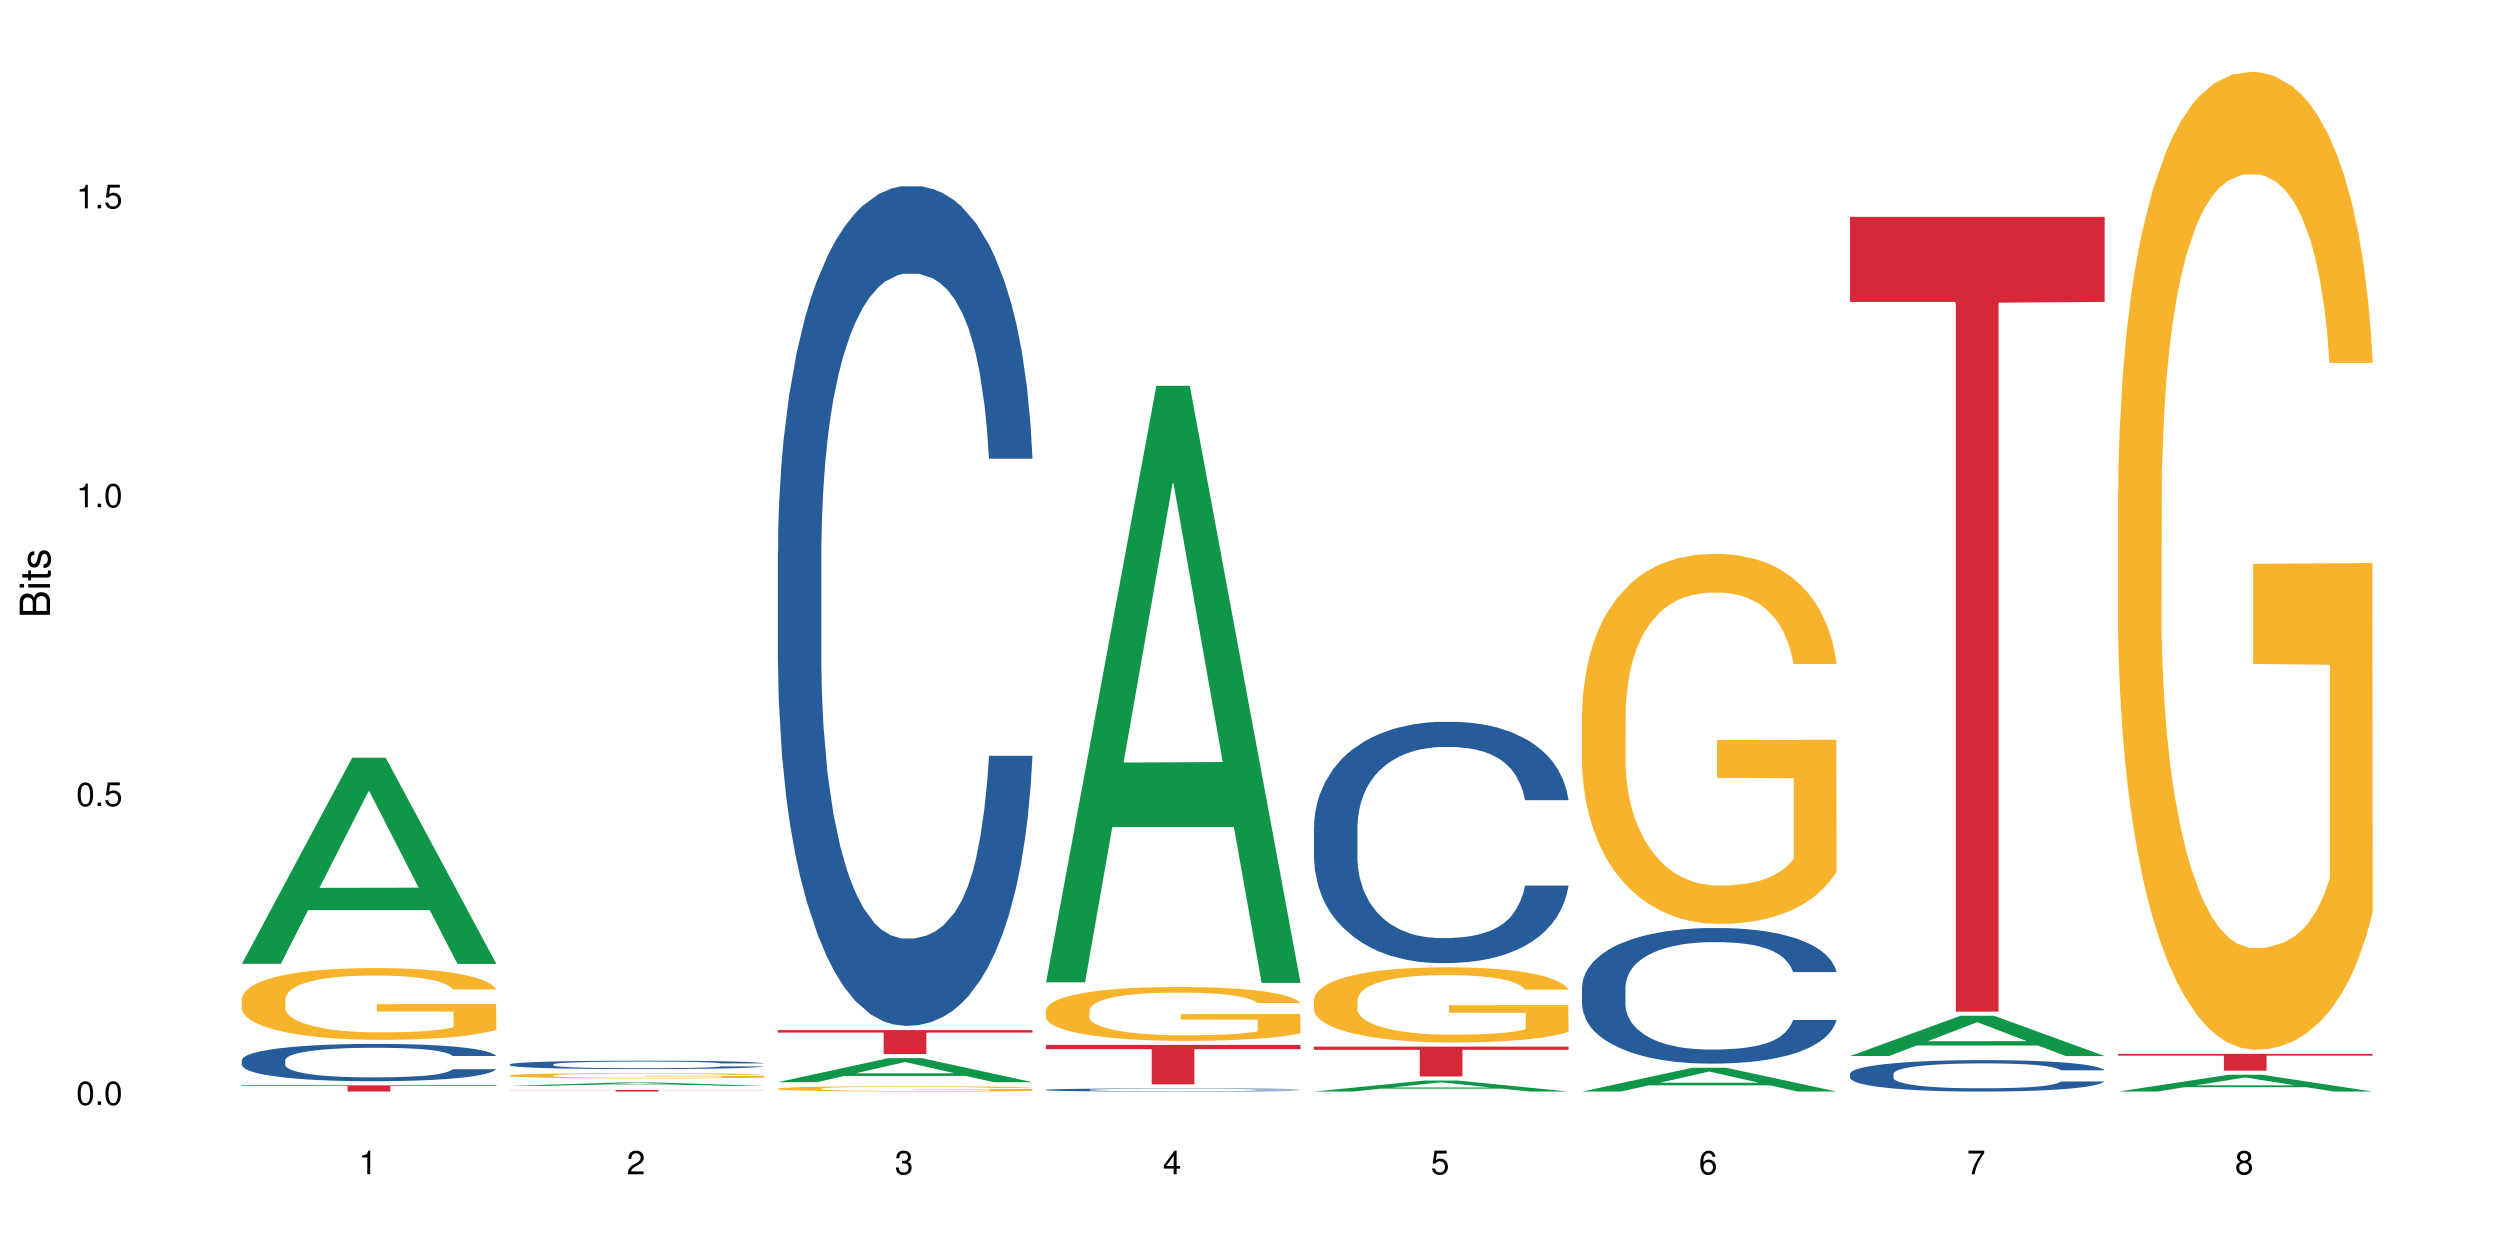 <?xml version="1.0" encoding="UTF-8"?>
<svg xmlns="http://www.w3.org/2000/svg" xmlns:xlink="http://www.w3.org/1999/xlink" width="720pt" height="360pt" viewBox="0 0 720 360" version="1.1">
<defs>
<g>
<symbol overflow="visible" id="glyph0-0">
<path style="stroke:none;" d=""/>
</symbol>
<symbol overflow="visible" id="glyph0-1">
<path style="stroke:none;" d="M 2.641 -6.797 C 2 -6.797 1.422 -6.531 1.078 -6.047 C 0.641 -5.453 0.406 -4.547 0.406 -3.297 C 0.406 -1 1.188 0.219 2.641 0.219 C 4.078 0.219 4.859 -1 4.859 -3.234 C 4.859 -4.562 4.656 -5.438 4.203 -6.047 C 3.844 -6.531 3.281 -6.797 2.641 -6.797 Z M 2.641 -6.047 C 3.547 -6.047 4 -5.125 4 -3.312 C 4 -1.375 3.562 -0.484 2.625 -0.484 C 1.734 -0.484 1.281 -1.422 1.281 -3.281 C 1.281 -5.141 1.734 -6.047 2.641 -6.047 Z M 2.641 -6.047 "/>
</symbol>
<symbol overflow="visible" id="glyph0-2">
<path style="stroke:none;" d="M 1.828 -1 L 0.828 -1 L 0.828 0 L 1.828 0 Z M 1.828 -1 "/>
</symbol>
<symbol overflow="visible" id="glyph0-3">
<path style="stroke:none;" d="M 4.562 -6.797 L 1.062 -6.797 L 0.547 -3.094 L 1.328 -3.094 C 1.719 -3.562 2.047 -3.734 2.578 -3.734 C 3.484 -3.734 4.062 -3.109 4.062 -2.094 C 4.062 -1.125 3.484 -0.531 2.578 -0.531 C 1.828 -0.531 1.375 -0.906 1.188 -1.672 L 0.328 -1.672 C 0.453 -1.109 0.547 -0.844 0.75 -0.594 C 1.125 -0.078 1.828 0.219 2.594 0.219 C 3.969 0.219 4.922 -0.781 4.922 -2.219 C 4.922 -3.562 4.031 -4.484 2.719 -4.484 C 2.25 -4.484 1.859 -4.359 1.469 -4.062 L 1.734 -5.969 L 4.562 -5.969 Z M 4.562 -6.797 "/>
</symbol>
<symbol overflow="visible" id="glyph0-4">
<path style="stroke:none;" d="M 2.484 -4.844 L 2.484 0 L 3.328 0 L 3.328 -6.797 L 2.766 -6.797 C 2.469 -5.75 2.281 -5.609 0.984 -5.453 L 0.984 -4.844 Z M 2.484 -4.844 "/>
</symbol>
<symbol overflow="visible" id="glyph0-5">
<path style="stroke:none;" d="M 4.859 -0.828 L 1.281 -0.828 C 1.359 -1.391 1.672 -1.75 2.5 -2.234 L 3.469 -2.75 C 4.406 -3.266 4.906 -3.969 4.906 -4.812 C 4.906 -5.375 4.672 -5.906 4.266 -6.266 C 3.859 -6.625 3.375 -6.797 2.719 -6.797 C 1.859 -6.797 1.219 -6.5 0.844 -5.922 C 0.609 -5.562 0.5 -5.125 0.484 -4.438 L 1.328 -4.438 C 1.359 -4.906 1.406 -5.188 1.531 -5.406 C 1.75 -5.812 2.188 -6.062 2.703 -6.062 C 3.469 -6.062 4.031 -5.516 4.031 -4.781 C 4.031 -4.25 3.719 -3.797 3.125 -3.438 L 2.234 -2.938 C 0.812 -2.141 0.406 -1.5 0.328 0 L 4.859 0 Z M 4.859 -0.828 "/>
</symbol>
<symbol overflow="visible" id="glyph0-6">
<path style="stroke:none;" d="M 2.125 -3.125 L 2.578 -3.125 C 3.516 -3.125 3.984 -2.703 3.984 -1.891 C 3.984 -1.031 3.469 -0.531 2.578 -0.531 C 1.656 -0.531 1.203 -0.984 1.156 -1.969 L 0.312 -1.969 C 0.344 -1.422 0.438 -1.078 0.609 -0.766 C 0.953 -0.109 1.625 0.219 2.547 0.219 C 3.953 0.219 4.859 -0.609 4.859 -1.906 C 4.859 -2.766 4.516 -3.25 3.703 -3.516 C 4.344 -3.766 4.656 -4.25 4.656 -4.938 C 4.656 -6.109 3.875 -6.797 2.578 -6.797 C 1.203 -6.797 0.484 -6.047 0.453 -4.609 L 1.297 -4.609 C 1.312 -5.016 1.344 -5.25 1.453 -5.453 C 1.641 -5.828 2.062 -6.062 2.594 -6.062 C 3.344 -6.062 3.797 -5.625 3.797 -4.906 C 3.797 -4.422 3.609 -4.141 3.25 -3.984 C 3.016 -3.891 2.719 -3.844 2.125 -3.844 Z M 2.125 -3.125 "/>
</symbol>
<symbol overflow="visible" id="glyph0-7">
<path style="stroke:none;" d="M 3.141 -1.625 L 3.141 0 L 3.984 0 L 3.984 -1.625 L 4.984 -1.625 L 4.984 -2.391 L 3.984 -2.391 L 3.984 -6.797 L 3.359 -6.797 L 0.266 -2.516 L 0.266 -1.625 Z M 3.141 -2.391 L 1 -2.391 L 3.141 -5.359 Z M 3.141 -2.391 "/>
</symbol>
<symbol overflow="visible" id="glyph0-8">
<path style="stroke:none;" d="M 4.781 -5.031 C 4.609 -6.141 3.891 -6.797 2.844 -6.797 C 2.094 -6.797 1.422 -6.438 1.031 -5.828 C 0.609 -5.172 0.406 -4.344 0.406 -3.094 C 0.406 -1.953 0.578 -1.234 0.984 -0.625 C 1.359 -0.078 1.953 0.219 2.703 0.219 C 3.984 0.219 4.922 -0.734 4.922 -2.078 C 4.922 -3.344 4.062 -4.234 2.844 -4.234 C 2.172 -4.234 1.641 -3.969 1.281 -3.469 C 1.281 -5.125 1.828 -6.047 2.797 -6.047 C 3.391 -6.047 3.797 -5.672 3.938 -5.031 Z M 2.734 -3.484 C 3.547 -3.484 4.062 -2.922 4.062 -2 C 4.062 -1.156 3.484 -0.531 2.703 -0.531 C 1.922 -0.531 1.328 -1.188 1.328 -2.047 C 1.328 -2.891 1.906 -3.484 2.734 -3.484 Z M 2.734 -3.484 "/>
</symbol>
<symbol overflow="visible" id="glyph0-9">
<path style="stroke:none;" d="M 4.984 -6.797 L 0.438 -6.797 L 0.438 -5.969 L 4.109 -5.969 C 2.5 -3.656 1.828 -2.234 1.328 0 L 2.219 0 C 2.594 -2.172 3.453 -4.047 4.984 -6.094 Z M 4.984 -6.797 "/>
</symbol>
<symbol overflow="visible" id="glyph0-10">
<path style="stroke:none;" d="M 3.75 -3.578 C 4.453 -4 4.688 -4.344 4.688 -4.984 C 4.688 -6.047 3.844 -6.797 2.641 -6.797 C 1.438 -6.797 0.594 -6.047 0.594 -4.984 C 0.594 -4.359 0.828 -4.016 1.516 -3.578 C 0.734 -3.203 0.359 -2.641 0.359 -1.891 C 0.359 -0.641 1.297 0.219 2.641 0.219 C 3.984 0.219 4.922 -0.641 4.922 -1.875 C 4.922 -2.641 4.531 -3.203 3.75 -3.578 Z M 2.641 -6.047 C 3.359 -6.047 3.812 -5.625 3.812 -4.969 C 3.812 -4.344 3.344 -3.922 2.641 -3.922 C 1.922 -3.922 1.453 -4.344 1.453 -4.984 C 1.453 -5.625 1.922 -6.047 2.641 -6.047 Z M 2.641 -3.203 C 3.484 -3.203 4.062 -2.672 4.062 -1.875 C 4.062 -1.062 3.484 -0.531 2.625 -0.531 C 1.797 -0.531 1.219 -1.078 1.219 -1.875 C 1.219 -2.672 1.797 -3.203 2.641 -3.203 Z M 2.641 -3.203 "/>
</symbol>
<symbol overflow="visible" id="glyph1-0">
<path style="stroke:none;" d=""/>
</symbol>
<symbol overflow="visible" id="glyph1-1">
<path style="stroke:none;" d="M 0 -0.953 L 0 -4.891 C 0 -5.719 -0.234 -6.344 -0.734 -6.797 C -1.188 -7.234 -1.812 -7.469 -2.5 -7.469 C -3.547 -7.469 -4.188 -7 -4.625 -5.875 C -4.984 -6.672 -5.641 -7.094 -6.531 -7.094 C -7.156 -7.094 -7.734 -6.859 -8.141 -6.391 C -8.562 -5.938 -8.75 -5.344 -8.75 -4.5 L -8.75 -0.953 Z M -4.984 -2.062 L -7.766 -2.062 L -7.766 -4.219 C -7.766 -4.844 -7.688 -5.203 -7.453 -5.5 C -7.219 -5.812 -6.859 -5.969 -6.375 -5.969 C -5.906 -5.969 -5.531 -5.812 -5.297 -5.5 C -5.062 -5.203 -4.984 -4.844 -4.984 -4.219 Z M -0.984 -2.062 L -4 -2.062 L -4 -4.781 C -4 -5.328 -3.859 -5.688 -3.578 -5.953 C -3.297 -6.219 -2.922 -6.359 -2.484 -6.359 C -2.062 -6.359 -1.688 -6.219 -1.406 -5.953 C -1.109 -5.688 -0.984 -5.328 -0.984 -4.781 Z M -0.984 -2.062 "/>
</symbol>
<symbol overflow="visible" id="glyph1-2">
<path style="stroke:none;" d="M -6.281 -1.797 L -6.281 -0.797 L 0 -0.797 L 0 -1.797 Z M -8.75 -1.797 L -8.75 -0.797 L -7.484 -0.797 L -7.484 -1.797 Z M -8.75 -1.797 "/>
</symbol>
<symbol overflow="visible" id="glyph1-3">
<path style="stroke:none;" d="M -6.281 -3.047 L -6.281 -2.016 L -8.016 -2.016 L -8.016 -1.016 L -6.281 -1.016 L -6.281 -0.172 L -5.469 -0.172 L -5.469 -1.016 L -0.719 -1.016 C -0.078 -1.016 0.281 -1.453 0.281 -2.234 C 0.281 -2.469 0.25 -2.719 0.188 -3.047 L -0.641 -3.047 C -0.609 -2.922 -0.594 -2.766 -0.594 -2.562 C -0.594 -2.141 -0.719 -2.016 -1.156 -2.016 L -5.469 -2.016 L -5.469 -3.047 Z M -6.281 -3.047 "/>
</symbol>
<symbol overflow="visible" id="glyph1-4">
<path style="stroke:none;" d="M -4.531 -5.25 C -5.766 -5.25 -6.469 -4.422 -6.469 -2.969 C -6.469 -1.516 -5.719 -0.562 -4.547 -0.562 C -3.562 -0.562 -3.094 -1.062 -2.734 -2.562 L -2.516 -3.484 C -2.344 -4.188 -2.094 -4.469 -1.625 -4.469 C -1.047 -4.469 -0.641 -3.875 -0.641 -3 C -0.641 -2.453 -0.797 -2 -1.062 -1.75 C -1.25 -1.594 -1.422 -1.531 -1.875 -1.469 L -1.875 -0.406 C -0.422 -0.453 0.281 -1.266 0.281 -2.922 C 0.281 -4.5 -0.5 -5.516 -1.719 -5.516 C -2.656 -5.516 -3.172 -4.984 -3.469 -3.734 L -3.703 -2.766 C -3.891 -1.953 -4.156 -1.609 -4.594 -1.609 C -5.172 -1.609 -5.547 -2.125 -5.547 -2.938 C -5.547 -3.75 -5.203 -4.172 -4.531 -4.203 Z M -4.531 -5.25 "/>
</symbol>
</g>
</defs>
<g id="surface46240">
<rect x="0" y="0" width="720" height="360" style="fill:rgb(100%,100%,100%);fill-opacity:1;stroke:none;"/>
<path style=" stroke:none;fill-rule:nonzero;fill:rgb(6.275%,58.824%,28.235%);fill-opacity:1;" d="M 69.629 277.566 L 69.707 277.512 L 101.441 218.219 L 111.078 218.219 L 142.965 277.621 L 131.762 277.621 L 123.77 262.117 L 88.746 262.117 L 80.91 277.566 L 69.629 277.566 L 92.117 255.699 L 120.559 255.645 L 106.375 227.922 L 106.219 227.867 L 106.062 228.035 L 92.039 255.645 L 92.117 255.699 Z M 69.629 277.566 "/>
<path style=" stroke:none;fill-rule:nonzero;fill:rgb(14.51%,36.078%,60%);fill-opacity:1;" d="M 69.629 305.324 L 69.719 305.316 L 69.719 305.078 L 69.988 304.707 L 70.613 304.234 L 71.238 303.91 L 72.848 303.332 L 75.086 302.773 L 77.41 302.34 L 79.109 302.086 L 80.629 301.891 L 84.117 301.527 L 86.355 301.34 L 88.77 301.172 L 91.719 301.004 L 93.867 300.906 L 98.695 300.75 L 102.273 300.684 L 105.047 300.652 L 111.039 300.652 L 114.613 300.691 L 117.207 300.742 L 120.07 300.82 L 122.484 300.906 L 126.688 301.125 L 130.445 301.398 L 132.145 301.555 L 134.828 301.859 L 136.883 302.152 L 138.316 302.41 L 139.926 302.773 L 141.355 303.215 L 142.43 303.715 L 142.965 304.137 L 130.445 304.137 L 129.82 303.746 L 129.102 303.441 L 127.762 303.039 L 126.422 302.754 L 124.543 302.469 L 122.844 302.281 L 120.516 302.094 L 118.461 301.977 L 116.312 301.891 L 114.258 301.832 L 110.32 301.77 L 105.762 301.77 L 104.062 301.789 L 100.574 301.871 L 98.695 301.938 L 96.012 302.074 L 94.133 302.203 L 91.898 302.398 L 90.379 302.566 L 88.5 302.82 L 87.16 303.047 L 85.637 303.371 L 84.742 303.617 L 83.938 303.891 L 83.223 304.215 L 82.688 304.559 L 82.328 304.922 L 82.148 305.277 L 82.148 306.797 L 82.328 307.152 L 82.777 307.562 L 83.938 308.16 L 85.637 308.684 L 87.605 309.094 L 89.484 309.387 L 90.559 309.527 L 91.988 309.684 L 94.223 309.879 L 97.445 310.074 L 99.32 310.152 L 102.184 310.234 L 105.137 310.273 L 109.07 310.273 L 112.559 310.234 L 114.883 310.184 L 117.297 310.105 L 120.605 309.938 L 122.664 309.781 L 124.453 309.594 L 125.793 309.41 L 126.688 309.25 L 128.031 308.945 L 129.102 308.613 L 129.906 308.27 L 130.445 307.938 L 142.965 307.938 L 142.43 308.328 L 141.625 308.711 L 140.82 308.996 L 139.566 309.34 L 138.137 309.645 L 136.078 309.988 L 134.379 310.215 L 132.145 310.457 L 130.086 310.645 L 127.852 310.812 L 124.543 311.008 L 122.395 311.105 L 120.07 311.195 L 117.297 311.273 L 113.809 311.344 L 110.055 311.383 L 106.566 311.391 L 102.809 311.371 L 100.035 311.332 L 96.371 311.242 L 91.809 311.066 L 88.5 310.879 L 85.906 310.695 L 83.672 310.496 L 81.168 310.234 L 77.945 309.801 L 75.98 309.469 L 74.637 309.191 L 73.117 308.809 L 72.043 308.465 L 70.793 307.918 L 69.898 307.219 L 69.629 306.68 Z M 69.629 305.324 "/>
<path style=" stroke:none;fill-rule:nonzero;fill:rgb(96.863%,70.196%,16.863%);fill-opacity:1;" d="M 69.629 287.656 L 69.719 287.637 L 69.719 287.258 L 70.078 286.41 L 70.973 285.238 L 72.133 284.277 L 73.387 283.52 L 74.191 283.125 L 75.531 282.559 L 76.695 282.145 L 79.645 281.293 L 83.402 280.5 L 85.461 280.16 L 87.785 279.84 L 91.094 279.48 L 92.613 279.348 L 97.266 279.047 L 102.543 278.859 L 108.355 278.801 L 111.039 278.82 L 114.703 278.895 L 119.711 279.105 L 122.574 279.293 L 124.809 279.48 L 127.137 279.727 L 129.996 280.105 L 132.68 280.559 L 134.828 281.012 L 136.973 281.578 L 138.762 282.18 L 140.281 282.84 L 141.625 283.633 L 142.43 284.297 L 142.965 284.957 L 130.535 284.957 L 129.82 284.297 L 129.016 283.785 L 127.672 283.164 L 126.332 282.711 L 124.988 282.352 L 122.484 281.859 L 120.34 281.559 L 117.656 281.293 L 115.062 281.125 L 112.109 281.012 L 110.32 280.973 L 105.582 280.973 L 101.289 281.105 L 98.785 281.258 L 96.996 281.406 L 94.492 281.691 L 92.973 281.918 L 92.078 282.066 L 89.395 282.652 L 87.605 283.18 L 86.621 283.539 L 85.371 284.105 L 84.477 284.617 L 83.492 285.371 L 82.953 285.938 L 82.238 287.223 L 82.148 290.621 L 82.418 291.336 L 82.953 292.109 L 83.672 292.789 L 84.742 293.508 L 85.816 294.055 L 87.695 294.793 L 89.305 295.281 L 90.559 295.602 L 92.973 296.113 L 93.957 296.281 L 96.281 296.621 L 98.695 296.887 L 101.648 297.113 L 103.883 297.227 L 107.461 297.32 L 112.02 297.32 L 117.387 297.207 L 120.785 297.055 L 123.109 296.906 L 124.633 296.773 L 126.508 296.566 L 127.852 296.375 L 129.102 296.168 L 130.625 295.848 L 130.625 291.336 L 108.535 291.316 L 108.535 289.203 L 142.875 289.184 L 142.965 296.566 L 141.086 297.074 L 138.762 297.566 L 136.527 297.945 L 134.199 298.266 L 130.891 298.625 L 128.207 298.852 L 124.094 299.113 L 120.34 299.285 L 116.402 299.398 L 112.914 299.453 L 108.801 299.473 L 105.137 299.434 L 101.199 299.32 L 98.07 299.172 L 95.207 298.98 L 92.344 298.738 L 88.77 298.34 L 86.441 298.02 L 84.027 297.621 L 81.613 297.152 L 79.469 296.641 L 78.035 296.246 L 76.605 295.793 L 75.086 295.227 L 73.652 294.582 L 72.582 294 L 71.598 293.336 L 70.883 292.715 L 70.164 291.863 L 69.809 291.184 L 69.629 290.602 Z M 69.629 287.656 "/>
<path style=" stroke:none;fill-rule:nonzero;fill:rgb(83.922%,15.686%,22.353%);fill-opacity:1;" d="M 69.629 312.57 L 142.965 312.57 L 142.965 312.762 L 112.402 312.766 L 112.402 314.371 L 100.105 314.371 L 100.105 312.766 L 99.926 312.762 L 69.629 312.762 Z M 69.629 312.57 "/>
<path style=" stroke:none;fill-rule:nonzero;fill:rgb(6.275%,58.824%,28.235%);fill-opacity:1;" d="M 146.824 312.727 L 146.902 312.727 L 178.637 311.75 L 188.273 311.75 L 220.16 312.727 L 208.957 312.727 L 200.965 312.473 L 165.941 312.473 L 158.109 312.727 L 146.824 312.727 L 169.312 312.367 L 197.754 312.363 L 183.57 311.906 L 183.414 311.906 L 183.258 311.91 L 169.234 312.363 L 169.312 312.367 Z M 146.824 312.727 "/>
<path style=" stroke:none;fill-rule:nonzero;fill:rgb(14.51%,36.078%,60%);fill-opacity:1;" d="M 146.824 306.531 L 146.914 306.527 L 146.914 306.477 L 147.184 306.391 L 147.809 306.285 L 148.434 306.215 L 150.043 306.082 L 152.281 305.957 L 154.605 305.859 L 156.305 305.801 L 157.824 305.758 L 161.312 305.676 L 163.551 305.633 L 165.965 305.598 L 168.914 305.559 L 171.062 305.539 L 175.891 305.5 L 179.469 305.488 L 182.242 305.48 L 188.234 305.48 L 191.812 305.488 L 194.406 305.5 L 197.266 305.516 L 199.68 305.539 L 203.883 305.586 L 207.641 305.648 L 209.34 305.684 L 212.023 305.75 L 214.078 305.816 L 215.512 305.875 L 217.121 305.957 L 218.551 306.055 L 219.625 306.168 L 220.16 306.266 L 207.641 306.266 L 207.016 306.176 L 206.301 306.105 L 204.957 306.016 L 203.617 305.953 L 201.738 305.887 L 200.039 305.848 L 197.715 305.805 L 195.656 305.777 L 193.512 305.758 L 191.453 305.746 L 187.52 305.73 L 182.957 305.73 L 181.258 305.734 L 177.77 305.754 L 175.891 305.77 L 173.207 305.801 L 171.332 305.828 L 169.094 305.875 L 167.574 305.91 L 165.695 305.969 L 164.355 306.02 L 162.836 306.09 L 161.941 306.148 L 161.137 306.207 L 160.418 306.281 L 159.883 306.359 L 159.523 306.441 L 159.348 306.52 L 159.348 306.863 L 159.523 306.941 L 159.973 307.035 L 161.137 307.172 L 162.836 307.285 L 164.801 307.379 L 166.68 307.445 L 167.754 307.477 L 169.184 307.512 L 171.418 307.555 L 174.641 307.602 L 176.516 307.617 L 179.379 307.637 L 182.332 307.645 L 186.266 307.645 L 189.754 307.637 L 192.078 307.625 L 194.492 307.605 L 197.805 307.57 L 199.859 307.535 L 201.648 307.492 L 202.988 307.449 L 203.883 307.414 L 205.227 307.348 L 206.301 307.273 L 207.105 307.195 L 207.641 307.117 L 220.16 307.117 L 219.625 307.207 L 218.82 307.293 L 218.016 307.359 L 216.762 307.434 L 215.332 307.504 L 213.273 307.582 L 211.574 307.633 L 209.34 307.688 L 207.281 307.73 L 205.047 307.766 L 201.738 307.812 L 199.59 307.832 L 197.266 307.852 L 194.492 307.871 L 191.004 307.887 L 187.25 307.895 L 183.762 307.898 L 180.004 307.891 L 177.234 307.883 L 173.566 307.863 L 169.004 307.824 L 165.695 307.781 L 163.102 307.738 L 160.867 307.695 L 158.363 307.637 L 155.145 307.539 L 153.176 307.465 L 151.832 307.402 L 150.312 307.316 L 149.238 307.238 L 147.988 307.113 L 147.094 306.957 L 146.824 306.836 Z M 146.824 306.531 "/>
<path style=" stroke:none;fill-rule:nonzero;fill:rgb(96.863%,70.196%,16.863%);fill-opacity:1;" d="M 146.824 309.715 L 146.914 309.715 L 146.914 309.688 L 147.273 309.625 L 148.168 309.543 L 149.328 309.473 L 150.582 309.418 L 151.387 309.387 L 152.727 309.348 L 153.891 309.316 L 156.844 309.258 L 160.598 309.199 L 162.656 309.176 L 164.98 309.152 L 168.289 309.125 L 169.809 309.117 L 174.461 309.094 L 179.738 309.082 L 185.551 309.078 L 188.234 309.078 L 191.898 309.082 L 196.91 309.098 L 199.77 309.113 L 202.008 309.125 L 204.332 309.145 L 207.195 309.172 L 209.875 309.203 L 212.023 309.234 L 214.168 309.277 L 215.957 309.32 L 217.477 309.367 L 218.82 309.426 L 219.625 309.473 L 220.16 309.52 L 207.73 309.52 L 207.016 309.473 L 206.211 309.438 L 204.867 309.391 L 203.527 309.359 L 202.184 309.332 L 199.68 309.297 L 197.535 309.273 L 194.852 309.258 L 192.258 309.242 L 189.305 309.234 L 182.777 309.234 L 178.484 309.242 L 175.98 309.254 L 174.191 309.266 L 171.688 309.285 L 170.168 309.301 L 169.273 309.312 L 166.59 309.355 L 164.801 309.391 L 163.816 309.418 L 162.566 309.461 L 161.672 309.496 L 160.688 309.551 L 160.152 309.59 L 159.434 309.684 L 159.348 309.93 L 159.613 309.98 L 160.152 310.035 L 160.867 310.086 L 161.941 310.137 L 163.012 310.176 L 164.891 310.23 L 166.5 310.266 L 167.754 310.289 L 170.168 310.324 L 171.152 310.34 L 173.477 310.363 L 175.891 310.383 L 178.844 310.398 L 181.078 310.406 L 184.656 310.414 L 189.219 310.414 L 194.582 310.406 L 197.98 310.395 L 200.309 310.383 L 201.828 310.375 L 203.707 310.359 L 205.047 310.344 L 206.301 310.332 L 207.82 310.309 L 207.82 309.98 L 185.73 309.98 L 185.73 309.828 L 220.07 309.824 L 220.16 310.359 L 218.285 310.395 L 215.957 310.43 L 213.723 310.457 L 211.398 310.48 L 208.086 310.508 L 205.406 310.523 L 201.289 310.543 L 197.535 310.555 L 193.598 310.562 L 190.113 310.566 L 185.996 310.57 L 182.332 310.566 L 178.395 310.559 L 175.266 310.547 L 172.402 310.531 L 169.543 310.516 L 165.965 310.488 L 163.641 310.465 L 161.223 310.434 L 158.809 310.402 L 156.664 310.363 L 155.23 310.336 L 153.801 310.305 L 152.281 310.262 L 150.852 310.215 L 149.777 310.172 L 148.793 310.125 L 148.078 310.082 L 147.363 310.02 L 147.004 309.969 L 146.824 309.93 Z M 146.824 309.715 "/>
<path style=" stroke:none;fill-rule:nonzero;fill:rgb(83.922%,15.686%,22.353%);fill-opacity:1;" d="M 146.824 313.906 L 220.16 313.906 L 220.16 313.957 L 189.598 313.957 L 189.598 314.371 L 177.301 314.371 L 177.301 313.957 L 146.824 313.957 Z M 146.824 313.906 "/>
<path style=" stroke:none;fill-rule:nonzero;fill:rgb(6.275%,58.824%,28.235%);fill-opacity:1;" d="M 224.02 311.664 L 224.098 311.656 L 255.832 304.75 L 265.469 304.75 L 297.355 311.672 L 286.152 311.672 L 278.16 309.863 L 243.141 309.863 L 235.305 311.664 L 224.02 311.664 L 246.508 309.117 L 274.949 309.109 L 260.77 305.883 L 260.609 305.875 L 260.453 305.895 L 246.43 309.109 L 246.508 309.117 Z M 224.02 311.664 "/>
<path style=" stroke:none;fill-rule:nonzero;fill:rgb(14.51%,36.078%,60%);fill-opacity:1;" d="M 224.02 158.867 L 224.109 158.648 L 224.109 153.344 L 224.379 144.945 L 225.004 134.332 L 225.633 127.039 L 227.242 114 L 229.477 101.398 L 231.801 91.672 L 233.5 85.926 L 235.023 81.504 L 238.508 73.328 L 240.746 69.129 L 243.16 65.371 L 246.113 61.613 L 248.258 59.402 L 253.086 55.863 L 256.664 54.316 L 259.438 53.656 L 265.43 53.656 L 269.008 54.539 L 271.602 55.645 L 274.461 57.414 L 276.875 59.402 L 281.082 64.266 L 284.836 70.453 L 286.535 73.988 L 289.219 80.844 L 291.277 87.473 L 292.707 93.219 L 294.316 101.398 L 295.746 111.344 L 296.82 122.617 L 297.355 132.125 L 284.836 132.125 L 284.211 123.281 L 283.496 116.43 L 282.152 107.367 L 280.812 100.957 L 278.934 94.547 L 277.234 90.348 L 274.91 86.148 L 272.852 83.496 L 270.707 81.504 L 268.648 80.18 L 264.715 78.852 L 260.152 78.852 L 258.453 79.297 L 254.965 81.062 L 253.086 82.609 L 250.406 85.707 L 248.527 88.578 L 246.289 93 L 244.77 96.758 L 242.891 102.504 L 241.551 107.59 L 240.031 114.883 L 239.137 120.41 L 238.332 126.598 L 237.613 133.891 L 237.078 141.629 L 236.723 149.805 L 236.543 157.766 L 236.543 192.023 L 236.723 199.98 L 237.168 209.266 L 238.332 222.75 L 240.031 234.465 L 241.996 243.746 L 243.875 250.379 L 244.949 253.473 L 246.379 257.012 L 248.617 261.43 L 251.836 265.852 L 253.715 267.621 L 256.574 269.387 L 259.527 270.273 L 263.461 270.273 L 266.949 269.387 L 269.273 268.281 L 271.691 266.516 L 275 262.758 L 277.055 259.219 L 278.844 255.02 L 280.188 250.82 L 281.082 247.285 L 282.422 240.434 L 283.496 232.918 L 284.301 225.18 L 284.836 217.664 L 297.355 217.664 L 296.82 226.508 L 296.016 235.129 L 295.211 241.539 L 293.957 249.273 L 292.527 256.125 L 290.473 263.863 L 288.773 268.945 L 286.535 274.473 L 284.48 278.672 L 282.242 282.43 L 278.934 286.852 L 276.789 289.062 L 274.461 291.051 L 271.691 292.82 L 268.203 294.367 L 264.445 295.25 L 260.957 295.473 L 257.203 295.027 L 254.43 294.145 L 250.762 292.156 L 246.199 288.176 L 242.891 283.977 L 240.297 279.777 L 238.062 275.355 L 235.559 269.387 L 232.34 259.664 L 230.371 252.148 L 229.031 245.957 L 227.508 237.336 L 226.438 229.602 L 225.184 217.223 L 224.289 201.531 L 224.02 189.371 Z M 224.02 158.867 "/>
<path style=" stroke:none;fill-rule:nonzero;fill:rgb(96.863%,70.196%,16.863%);fill-opacity:1;" d="M 224.02 313.5 L 224.109 313.5 L 224.109 313.473 L 224.469 313.41 L 225.363 313.324 L 226.523 313.254 L 227.777 313.199 L 228.582 313.168 L 229.926 313.125 L 231.086 313.098 L 234.039 313.035 L 237.793 312.977 L 239.852 312.949 L 242.176 312.926 L 245.484 312.898 L 247.004 312.891 L 251.656 312.867 L 256.934 312.855 L 262.746 312.852 L 265.43 312.852 L 269.098 312.855 L 274.105 312.871 L 276.965 312.887 L 279.203 312.898 L 281.527 312.918 L 284.391 312.945 L 287.074 312.98 L 289.219 313.012 L 291.367 313.055 L 293.152 313.098 L 294.676 313.148 L 296.016 313.207 L 296.82 313.254 L 297.355 313.305 L 284.926 313.305 L 284.211 313.254 L 283.406 313.219 L 282.062 313.172 L 280.723 313.137 L 279.383 313.109 L 276.875 313.074 L 274.73 313.055 L 272.047 313.035 L 269.453 313.02 L 266.504 313.012 L 259.973 313.012 L 255.68 313.02 L 253.176 313.031 L 251.387 313.043 L 248.883 313.062 L 247.363 313.078 L 246.469 313.09 L 243.785 313.133 L 241.996 313.172 L 241.016 313.199 L 239.762 313.242 L 238.867 313.277 L 237.883 313.332 L 237.348 313.375 L 236.633 313.469 L 236.543 313.719 L 236.809 313.773 L 237.348 313.828 L 238.062 313.879 L 239.137 313.934 L 240.207 313.973 L 242.086 314.027 L 243.695 314.062 L 244.949 314.086 L 247.363 314.125 L 248.348 314.137 L 250.672 314.16 L 253.086 314.18 L 256.039 314.195 L 258.273 314.207 L 261.852 314.211 L 266.414 314.211 L 271.777 314.203 L 275.176 314.191 L 277.504 314.184 L 279.023 314.172 L 280.902 314.156 L 282.242 314.145 L 283.496 314.129 L 285.016 314.105 L 285.016 313.773 L 262.926 313.77 L 262.926 313.617 L 297.27 313.613 L 297.355 314.156 L 295.48 314.195 L 293.152 314.23 L 290.918 314.258 L 288.594 314.281 L 285.285 314.309 L 282.602 314.324 L 278.488 314.344 L 274.73 314.355 L 270.797 314.363 L 267.309 314.371 L 263.195 314.371 L 259.527 314.367 L 255.59 314.359 L 252.461 314.348 L 249.598 314.336 L 246.738 314.316 L 243.16 314.289 L 240.836 314.266 L 238.422 314.234 L 236.004 314.199 L 233.859 314.164 L 232.43 314.133 L 230.996 314.102 L 229.477 314.059 L 228.047 314.012 L 226.973 313.969 L 225.988 313.918 L 225.273 313.875 L 224.559 313.812 L 224.199 313.762 L 224.02 313.719 Z M 224.02 313.5 "/>
<path style=" stroke:none;fill-rule:nonzero;fill:rgb(83.922%,15.686%,22.353%);fill-opacity:1;" d="M 224.02 296.652 L 297.355 296.652 L 297.355 297.391 L 266.793 297.398 L 266.793 303.57 L 254.496 303.57 L 254.496 297.402 L 254.316 297.391 L 224.02 297.391 Z M 224.02 296.652 "/>
<path style=" stroke:none;fill-rule:nonzero;fill:rgb(6.275%,58.824%,28.235%);fill-opacity:1;" d="M 301.219 282.918 L 301.297 282.754 L 333.027 111.109 L 342.664 111.109 L 374.555 283.078 L 363.348 283.078 L 355.355 238.188 L 320.336 238.188 L 312.5 282.918 L 301.219 282.918 L 323.703 219.617 L 352.145 219.457 L 337.965 139.203 L 337.809 139.043 L 337.648 139.527 L 323.625 219.457 L 323.703 219.617 Z M 301.219 282.918 "/>
<path style=" stroke:none;fill-rule:nonzero;fill:rgb(14.51%,36.078%,60%);fill-opacity:1;" d="M 301.219 313.859 L 301.305 313.859 L 301.305 313.836 L 301.574 313.805 L 302.199 313.766 L 302.828 313.738 L 304.438 313.691 L 306.672 313.645 L 308.996 313.605 L 310.695 313.586 L 312.219 313.57 L 315.707 313.539 L 317.941 313.523 L 320.355 313.508 L 323.309 313.492 L 325.453 313.484 L 330.285 313.473 L 333.859 313.465 L 342.625 313.465 L 346.203 313.469 L 348.797 313.473 L 351.656 313.477 L 354.074 313.484 L 358.277 313.504 L 362.031 313.527 L 363.73 313.539 L 366.414 313.566 L 368.473 313.59 L 369.902 313.613 L 371.512 313.645 L 372.945 313.68 L 374.016 313.723 L 374.555 313.758 L 362.031 313.758 L 361.406 313.727 L 360.691 313.699 L 359.348 313.664 L 358.008 313.641 L 356.129 313.617 L 354.43 313.602 L 352.105 313.586 L 350.047 313.574 L 347.902 313.57 L 345.844 313.562 L 341.91 313.559 L 335.648 313.559 L 332.16 313.566 L 330.285 313.574 L 327.602 313.586 L 325.723 313.594 L 323.484 313.613 L 321.965 313.625 L 320.086 313.648 L 318.746 313.668 L 317.227 313.695 L 316.332 313.715 L 315.527 313.738 L 314.812 313.766 L 314.273 313.793 L 313.918 313.824 L 313.738 313.855 L 313.738 313.984 L 313.918 314.012 L 314.363 314.047 L 315.527 314.098 L 317.227 314.141 L 319.195 314.176 L 321.07 314.203 L 322.145 314.215 L 323.574 314.227 L 325.812 314.242 L 329.031 314.258 L 330.91 314.266 L 333.77 314.273 L 336.723 314.277 L 340.656 314.277 L 344.145 314.273 L 346.473 314.27 L 348.887 314.262 L 352.195 314.246 L 354.25 314.234 L 356.039 314.219 L 357.383 314.203 L 358.277 314.191 L 359.617 314.164 L 360.691 314.137 L 361.496 314.105 L 362.031 314.078 L 374.555 314.078 L 374.016 314.113 L 373.211 314.145 L 372.406 314.168 L 371.156 314.199 L 369.723 314.223 L 367.668 314.254 L 365.969 314.27 L 363.73 314.293 L 361.676 314.309 L 359.438 314.32 L 356.129 314.34 L 353.984 314.348 L 351.656 314.355 L 348.887 314.359 L 345.398 314.367 L 341.641 314.371 L 338.152 314.371 L 334.398 314.367 L 331.625 314.367 L 327.957 314.359 L 323.398 314.344 L 320.086 314.328 L 317.496 314.312 L 315.258 314.297 L 312.754 314.273 L 309.535 314.238 L 307.566 314.207 L 306.227 314.184 L 304.707 314.152 L 303.633 314.125 L 302.379 314.078 L 301.484 314.02 L 301.219 313.973 Z M 301.219 313.859 "/>
<path style=" stroke:none;fill-rule:nonzero;fill:rgb(96.863%,70.196%,16.863%);fill-opacity:1;" d="M 301.219 290.902 L 301.305 290.887 L 301.305 290.602 L 301.664 289.965 L 302.559 289.09 L 303.723 288.367 L 304.973 287.801 L 305.777 287.5 L 307.121 287.078 L 308.281 286.766 L 311.234 286.129 L 314.988 285.531 L 317.047 285.277 L 319.371 285.035 L 322.68 284.77 L 324.203 284.668 L 328.852 284.441 L 334.129 284.301 L 339.941 284.258 L 342.625 284.273 L 346.293 284.328 L 351.301 284.484 L 354.164 284.625 L 356.398 284.77 L 358.723 284.953 L 361.586 285.234 L 364.27 285.574 L 366.414 285.914 L 368.562 286.34 L 370.352 286.793 L 371.871 287.289 L 373.211 287.883 L 374.016 288.379 L 374.555 288.875 L 362.121 288.875 L 361.406 288.379 L 360.602 287.996 L 359.262 287.531 L 357.918 287.191 L 356.578 286.922 L 354.074 286.551 L 351.926 286.324 L 349.242 286.129 L 346.648 286 L 343.699 285.914 L 341.91 285.887 L 337.168 285.887 L 332.875 285.984 L 330.371 286.098 L 328.586 286.211 L 326.078 286.426 L 324.559 286.594 L 323.664 286.707 L 320.98 287.148 L 319.195 287.543 L 318.211 287.812 L 316.957 288.238 L 316.062 288.621 L 315.078 289.188 L 314.543 289.613 L 313.828 290.574 L 313.738 293.125 L 314.008 293.664 L 314.543 294.242 L 315.258 294.754 L 316.332 295.293 L 317.406 295.703 L 319.281 296.254 L 320.895 296.625 L 322.145 296.863 L 324.559 297.246 L 325.543 297.375 L 327.867 297.629 L 330.285 297.828 L 333.234 297.996 L 335.469 298.082 L 339.047 298.152 L 343.609 298.152 L 348.977 298.066 L 352.375 297.953 L 354.699 297.84 L 356.219 297.742 L 358.098 297.586 L 359.438 297.445 L 360.691 297.289 L 362.211 297.047 L 362.211 293.664 L 340.121 293.648 L 340.121 292.062 L 374.465 292.047 L 374.555 297.586 L 372.676 297.969 L 370.352 298.336 L 368.113 298.621 L 365.789 298.859 L 362.48 299.129 L 359.797 299.301 L 355.684 299.5 L 351.926 299.625 L 347.992 299.711 L 344.504 299.754 L 340.391 299.77 L 336.723 299.738 L 332.789 299.652 L 329.656 299.539 L 326.797 299.398 L 323.934 299.215 L 320.355 298.918 L 318.031 298.676 L 315.617 298.379 L 313.203 298.027 L 311.055 297.645 L 309.625 297.344 L 308.191 297.004 L 306.672 296.582 L 305.242 296.098 L 304.168 295.66 L 303.184 295.164 L 302.469 294.695 L 301.754 294.059 L 301.395 293.551 L 301.219 293.109 Z M 301.219 290.902 "/>
<path style=" stroke:none;fill-rule:nonzero;fill:rgb(83.922%,15.686%,22.353%);fill-opacity:1;" d="M 301.219 300.945 L 374.555 300.945 L 374.555 302.16 L 343.988 302.172 L 343.988 312.285 L 331.691 312.285 L 331.691 302.184 L 331.516 302.16 L 301.219 302.16 Z M 301.219 300.945 "/>
<path style=" stroke:none;fill-rule:nonzero;fill:rgb(6.275%,58.824%,28.235%);fill-opacity:1;" d="M 378.414 314.367 L 378.492 314.363 L 410.223 311.199 L 419.859 311.199 L 451.75 314.371 L 440.547 314.371 L 432.555 313.543 L 397.531 313.543 L 389.695 314.367 L 378.414 314.367 L 400.898 313.199 L 429.34 313.199 L 415.16 311.719 L 415.004 311.715 L 414.848 311.723 L 400.82 313.199 L 400.898 313.199 Z M 378.414 314.367 "/>
<path style=" stroke:none;fill-rule:nonzero;fill:rgb(14.51%,36.078%,60%);fill-opacity:1;" d="M 378.414 238.137 L 378.504 238.074 L 378.504 236.551 L 378.77 234.137 L 379.398 231.086 L 380.023 228.988 L 381.633 225.242 L 383.867 221.621 L 386.195 218.824 L 387.895 217.172 L 389.414 215.902 L 392.902 213.551 L 395.137 212.344 L 397.551 211.266 L 400.504 210.184 L 402.648 209.551 L 407.48 208.535 L 411.055 208.09 L 413.828 207.898 L 419.82 207.898 L 423.398 208.152 L 425.992 208.469 L 428.855 208.977 L 431.27 209.551 L 435.473 210.949 L 439.227 212.727 L 440.926 213.742 L 443.609 215.711 L 445.668 217.617 L 447.098 219.27 L 448.707 221.621 L 450.141 224.48 L 451.211 227.719 L 451.75 230.449 L 439.227 230.449 L 438.602 227.91 L 437.887 225.941 L 436.547 223.336 L 435.203 221.492 L 433.324 219.652 L 431.625 218.445 L 429.301 217.238 L 427.246 216.473 L 425.098 215.902 L 423.039 215.523 L 419.105 215.141 L 414.543 215.141 L 412.844 215.266 L 409.355 215.777 L 407.48 216.219 L 404.797 217.109 L 402.918 217.938 L 400.684 219.207 L 399.16 220.285 L 397.285 221.938 L 395.941 223.398 L 394.422 225.496 L 393.527 227.082 L 392.723 228.863 L 392.008 230.961 L 391.469 233.184 L 391.113 235.535 L 390.934 237.82 L 390.934 247.668 L 391.113 249.953 L 391.559 252.621 L 392.723 256.5 L 394.422 259.863 L 396.391 262.535 L 398.266 264.438 L 399.34 265.328 L 400.773 266.344 L 403.008 267.617 L 406.227 268.887 L 408.105 269.395 L 410.969 269.902 L 413.918 270.156 L 417.855 270.156 L 421.34 269.902 L 423.668 269.586 L 426.082 269.078 L 429.391 267.996 L 431.449 266.98 L 433.234 265.773 L 434.578 264.566 L 435.473 263.551 L 436.812 261.582 L 437.887 259.422 L 438.691 257.195 L 439.227 255.035 L 451.75 255.035 L 451.211 257.578 L 450.406 260.055 L 449.602 261.898 L 448.352 264.121 L 446.918 266.09 L 444.863 268.316 L 443.164 269.777 L 440.926 271.363 L 438.871 272.57 L 436.637 273.652 L 433.324 274.922 L 431.18 275.559 L 428.855 276.129 L 426.082 276.637 L 422.594 277.082 L 418.836 277.336 L 415.348 277.398 L 411.594 277.273 L 408.82 277.02 L 405.152 276.445 L 400.594 275.305 L 397.285 274.094 L 394.691 272.887 L 392.453 271.617 L 389.949 269.902 L 386.73 267.109 L 384.762 264.949 L 383.422 263.168 L 381.902 260.691 L 380.828 258.469 L 379.574 254.91 L 378.68 250.398 L 378.414 246.906 Z M 378.414 238.137 "/>
<path style=" stroke:none;fill-rule:nonzero;fill:rgb(96.863%,70.196%,16.863%);fill-opacity:1;" d="M 378.414 287.855 L 378.504 287.836 L 378.504 287.438 L 378.859 286.551 L 379.754 285.324 L 380.918 284.312 L 382.168 283.523 L 382.973 283.109 L 384.316 282.516 L 385.477 282.078 L 388.43 281.188 L 392.188 280.359 L 394.242 280.004 L 396.566 279.668 L 399.879 279.289 L 401.398 279.152 L 406.047 278.836 L 411.324 278.637 L 417.137 278.578 L 419.82 278.598 L 423.488 278.676 L 428.496 278.895 L 431.359 279.094 L 433.594 279.289 L 435.918 279.547 L 438.781 279.945 L 441.465 280.418 L 443.609 280.895 L 445.758 281.484 L 447.547 282.117 L 449.066 282.812 L 450.406 283.641 L 451.211 284.332 L 451.75 285.027 L 439.316 285.027 L 438.602 284.332 L 437.797 283.801 L 436.457 283.148 L 435.113 282.672 L 433.773 282.297 L 431.27 281.781 L 429.121 281.465 L 426.438 281.188 L 423.848 281.012 L 420.895 280.895 L 419.105 280.852 L 414.367 280.852 L 410.074 280.992 L 407.57 281.148 L 405.781 281.309 L 403.277 281.605 L 401.754 281.844 L 400.859 282 L 398.18 282.613 L 396.391 283.168 L 395.406 283.543 L 394.152 284.137 L 393.258 284.672 L 392.277 285.461 L 391.738 286.055 L 391.023 287.398 L 390.934 290.961 L 391.203 291.711 L 391.738 292.523 L 392.453 293.234 L 393.527 293.984 L 394.602 294.559 L 396.48 295.328 L 398.09 295.844 L 399.34 296.18 L 401.754 296.715 L 402.738 296.891 L 405.066 297.25 L 407.48 297.523 L 410.43 297.762 L 412.668 297.883 L 416.242 297.98 L 420.805 297.98 L 426.172 297.859 L 429.57 297.703 L 431.895 297.543 L 433.414 297.406 L 435.293 297.188 L 436.637 296.992 L 437.887 296.773 L 439.406 296.438 L 439.406 291.711 L 417.316 291.691 L 417.316 289.477 L 451.66 289.457 L 451.75 297.188 L 449.871 297.723 L 447.547 298.238 L 445.309 298.633 L 442.984 298.969 L 439.676 299.344 L 436.992 299.582 L 432.879 299.859 L 429.121 300.035 L 425.188 300.156 L 421.699 300.215 L 417.586 300.234 L 413.918 300.195 L 409.984 300.078 L 406.852 299.918 L 403.992 299.719 L 401.129 299.465 L 397.551 299.047 L 395.227 298.711 L 392.812 298.297 L 390.398 297.801 L 388.25 297.27 L 386.82 296.852 L 385.391 296.379 L 383.867 295.785 L 382.438 295.113 L 381.363 294.5 L 380.379 293.809 L 379.664 293.156 L 378.949 292.266 L 378.594 291.551 L 378.414 290.938 Z M 378.414 287.855 "/>
<path style=" stroke:none;fill-rule:nonzero;fill:rgb(83.922%,15.686%,22.353%);fill-opacity:1;" d="M 378.414 301.414 L 451.75 301.414 L 451.75 302.336 L 421.184 302.344 L 421.184 310.02 L 408.887 310.02 L 408.887 302.352 L 408.711 302.336 L 378.414 302.336 Z M 378.414 301.414 "/>
<path style=" stroke:none;fill-rule:nonzero;fill:rgb(6.275%,58.824%,28.235%);fill-opacity:1;" d="M 455.609 314.363 L 455.688 314.359 L 487.418 307.508 L 497.055 307.508 L 528.945 314.371 L 517.742 314.371 L 509.75 312.578 L 474.727 312.578 L 466.891 314.363 L 455.609 314.363 L 478.094 311.836 L 506.535 311.832 L 492.355 308.629 L 492.199 308.621 L 492.043 308.641 L 478.016 311.832 L 478.094 311.836 Z M 455.609 314.363 "/>
<path style=" stroke:none;fill-rule:nonzero;fill:rgb(14.51%,36.078%,60%);fill-opacity:1;" d="M 455.609 284.273 L 455.699 284.234 L 455.699 283.379 L 455.965 282.023 L 456.594 280.312 L 457.219 279.133 L 458.828 277.027 L 461.066 274.992 L 463.391 273.422 L 465.09 272.496 L 466.609 271.781 L 470.098 270.461 L 472.332 269.781 L 474.746 269.176 L 477.699 268.57 L 479.848 268.211 L 484.676 267.641 L 488.254 267.391 L 491.023 267.285 L 497.016 267.285 L 500.594 267.43 L 503.188 267.605 L 506.051 267.891 L 508.465 268.211 L 512.668 268.996 L 516.426 269.996 L 518.125 270.566 L 520.805 271.676 L 522.863 272.746 L 524.293 273.672 L 525.906 274.992 L 527.336 276.598 L 528.41 278.418 L 528.945 279.953 L 516.426 279.953 L 515.797 278.527 L 515.082 277.422 L 513.742 275.957 L 512.398 274.922 L 510.523 273.887 L 508.824 273.211 L 506.496 272.531 L 504.441 272.102 L 502.293 271.781 L 500.238 271.566 L 496.301 271.352 L 491.742 271.352 L 490.043 271.426 L 486.555 271.711 L 484.676 271.961 L 481.992 272.461 L 480.113 272.922 L 477.879 273.637 L 476.359 274.242 L 474.48 275.172 L 473.137 275.992 L 471.617 277.172 L 470.723 278.062 L 469.918 279.062 L 469.203 280.238 L 468.668 281.488 L 468.309 282.809 L 468.129 284.094 L 468.129 289.625 L 468.309 290.91 L 468.758 292.41 L 469.918 294.586 L 471.617 296.477 L 473.586 297.977 L 475.465 299.047 L 476.535 299.547 L 477.969 300.117 L 480.203 300.832 L 483.422 301.543 L 485.301 301.828 L 488.164 302.117 L 491.113 302.258 L 495.051 302.258 L 498.539 302.117 L 500.863 301.938 L 503.277 301.652 L 506.586 301.043 L 508.645 300.473 L 510.434 299.797 L 511.773 299.117 L 512.668 298.547 L 514.008 297.441 L 515.082 296.227 L 515.887 294.977 L 516.426 293.766 L 528.945 293.766 L 528.41 295.191 L 527.605 296.582 L 526.797 297.617 L 525.547 298.867 L 524.117 299.973 L 522.059 301.223 L 520.359 302.043 L 518.125 302.938 L 516.066 303.613 L 513.832 304.223 L 510.523 304.934 L 508.375 305.293 L 506.051 305.613 L 503.277 305.898 L 499.789 306.148 L 496.035 306.289 L 492.547 306.328 L 488.789 306.254 L 486.016 306.113 L 482.352 305.793 L 477.789 305.148 L 474.48 304.473 L 471.887 303.793 L 469.648 303.078 L 467.145 302.117 L 463.926 300.547 L 461.957 299.332 L 460.617 298.332 L 459.098 296.941 L 458.023 295.691 L 456.773 293.691 L 455.879 291.16 L 455.609 289.195 Z M 455.609 284.273 "/>
<path style=" stroke:none;fill-rule:nonzero;fill:rgb(96.863%,70.196%,16.863%);fill-opacity:1;" d="M 455.609 205.156 L 455.699 205.059 L 455.699 203.113 L 456.055 198.73 L 456.949 192.695 L 458.113 187.727 L 459.367 183.832 L 460.172 181.789 L 461.512 178.867 L 462.676 176.727 L 465.625 172.344 L 469.383 168.254 L 471.438 166.504 L 473.766 164.848 L 477.074 162.996 L 478.594 162.316 L 483.246 160.758 L 488.52 159.785 L 494.336 159.492 L 497.016 159.59 L 500.684 159.98 L 505.691 161.051 L 508.555 162.023 L 510.789 162.996 L 513.117 164.262 L 515.977 166.211 L 518.66 168.547 L 520.805 170.883 L 522.953 173.805 L 524.742 176.922 L 526.262 180.328 L 527.605 184.418 L 528.41 187.824 L 528.945 191.234 L 516.516 191.234 L 515.797 187.824 L 514.992 185.195 L 513.652 181.984 L 512.309 179.648 L 510.969 177.797 L 508.465 175.266 L 506.316 173.707 L 503.637 172.344 L 501.043 171.469 L 498.09 170.883 L 496.301 170.688 L 491.562 170.688 L 487.27 171.371 L 484.766 172.148 L 482.977 172.93 L 480.473 174.391 L 478.953 175.559 L 478.059 176.336 L 475.375 179.355 L 473.586 182.082 L 472.602 183.93 L 471.348 186.852 L 470.457 189.48 L 469.473 193.375 L 468.934 196.297 L 468.219 202.918 L 468.129 220.441 L 468.398 224.141 L 468.934 228.133 L 469.648 231.641 L 470.723 235.34 L 471.797 238.164 L 473.676 241.961 L 475.285 244.492 L 476.535 246.145 L 478.953 248.773 L 479.934 249.652 L 482.262 251.402 L 484.676 252.766 L 487.625 253.934 L 489.863 254.52 L 493.441 255.008 L 498 255.008 L 503.367 254.422 L 506.766 253.645 L 509.09 252.863 L 510.609 252.184 L 512.488 251.113 L 513.832 250.137 L 515.082 249.066 L 516.602 247.41 L 516.602 224.141 L 494.512 224.043 L 494.512 213.141 L 528.855 213.043 L 528.945 251.113 L 527.066 253.742 L 524.742 256.273 L 522.508 258.219 L 520.18 259.875 L 516.871 261.723 L 514.188 262.891 L 510.074 264.254 L 506.316 265.133 L 502.383 265.715 L 498.895 266.008 L 494.781 266.105 L 491.113 265.91 L 487.18 265.328 L 484.051 264.547 L 481.188 263.574 L 478.324 262.309 L 474.746 260.262 L 472.422 258.609 L 470.008 256.562 L 467.594 254.129 L 465.445 251.5 L 464.016 249.457 L 462.586 247.121 L 461.066 244.199 L 459.633 240.887 L 458.559 237.871 L 457.578 234.461 L 456.859 231.25 L 456.145 226.867 L 455.789 223.363 L 455.609 220.344 Z M 455.609 205.156 "/>
<path style=" stroke:none;fill-rule:nonzero;fill:rgb(6.275%,58.824%,28.235%);fill-opacity:1;" d="M 532.805 304.133 L 532.883 304.121 L 564.617 292.539 L 574.254 292.539 L 606.141 304.145 L 594.938 304.145 L 586.945 301.117 L 551.922 301.117 L 544.086 304.133 L 532.805 304.133 L 555.293 299.863 L 583.734 299.852 L 569.551 294.438 L 569.395 294.426 L 569.238 294.457 L 555.215 299.852 L 555.293 299.863 Z M 532.805 304.133 "/>
<path style=" stroke:none;fill-rule:nonzero;fill:rgb(14.51%,36.078%,60%);fill-opacity:1;" d="M 532.805 309.262 L 532.895 309.25 L 532.895 309.055 L 533.164 308.738 L 533.789 308.344 L 534.414 308.07 L 536.023 307.582 L 538.262 307.109 L 540.586 306.746 L 542.285 306.531 L 543.805 306.367 L 547.293 306.059 L 549.527 305.902 L 551.945 305.762 L 554.895 305.621 L 557.043 305.539 L 561.871 305.406 L 565.449 305.348 L 568.223 305.324 L 574.215 305.324 L 577.789 305.355 L 580.383 305.398 L 583.246 305.465 L 585.66 305.539 L 589.863 305.723 L 593.621 305.953 L 595.32 306.086 L 598.004 306.34 L 600.059 306.59 L 601.492 306.805 L 603.102 307.109 L 604.531 307.48 L 605.605 307.902 L 606.141 308.258 L 593.621 308.258 L 592.996 307.93 L 592.277 307.672 L 590.938 307.332 L 589.598 307.094 L 587.719 306.855 L 586.02 306.695 L 583.691 306.539 L 581.637 306.441 L 579.488 306.367 L 577.434 306.316 L 573.496 306.266 L 568.938 306.266 L 567.238 306.281 L 563.75 306.348 L 561.871 306.406 L 559.188 306.523 L 557.309 306.629 L 555.074 306.797 L 553.555 306.938 L 551.676 307.152 L 550.336 307.34 L 548.812 307.613 L 547.918 307.82 L 547.113 308.055 L 546.398 308.324 L 545.863 308.613 L 545.504 308.922 L 545.324 309.219 L 545.324 310.5 L 545.504 310.797 L 545.953 311.145 L 547.113 311.648 L 548.812 312.09 L 550.781 312.438 L 552.66 312.684 L 553.734 312.801 L 555.164 312.934 L 557.398 313.098 L 560.617 313.262 L 562.496 313.328 L 565.359 313.395 L 568.309 313.43 L 572.246 313.43 L 575.734 313.395 L 578.059 313.352 L 580.473 313.289 L 583.781 313.148 L 585.84 313.016 L 587.629 312.855 L 588.969 312.699 L 589.863 312.566 L 591.207 312.312 L 592.277 312.031 L 593.082 311.742 L 593.621 311.461 L 606.141 311.461 L 605.605 311.789 L 604.801 312.113 L 603.996 312.352 L 602.742 312.641 L 601.312 312.898 L 599.254 313.188 L 597.555 313.379 L 595.32 313.586 L 593.262 313.742 L 591.027 313.883 L 587.719 314.047 L 585.57 314.129 L 583.246 314.207 L 580.473 314.27 L 576.984 314.328 L 573.23 314.363 L 569.742 314.371 L 565.984 314.355 L 563.211 314.32 L 559.547 314.246 L 554.984 314.098 L 551.676 313.941 L 549.082 313.785 L 546.848 313.617 L 544.344 313.395 L 541.121 313.031 L 539.156 312.75 L 537.812 312.52 L 536.293 312.195 L 535.219 311.906 L 533.969 311.441 L 533.074 310.855 L 532.805 310.402 Z M 532.805 309.262 "/>
<path style=" stroke:none;fill-rule:nonzero;fill:rgb(83.922%,15.686%,22.353%);fill-opacity:1;" d="M 532.805 62.449 L 606.141 62.449 L 606.141 86.953 L 575.578 87.168 L 575.578 291.363 L 563.281 291.363 L 563.281 87.383 L 563.102 86.953 L 532.805 86.953 Z M 532.805 62.449 "/>
<path style=" stroke:none;fill-rule:nonzero;fill:rgb(6.275%,58.824%,28.235%);fill-opacity:1;" d="M 610 314.367 L 610.078 314.363 L 641.812 309.531 L 651.449 309.531 L 683.336 314.371 L 672.133 314.371 L 664.141 313.109 L 629.117 313.109 L 621.285 314.367 L 610 314.367 L 632.488 312.586 L 660.93 312.582 L 646.746 310.324 L 646.59 310.316 L 646.434 310.332 L 632.41 312.582 L 632.488 312.586 Z M 610 314.367 "/>
<path style=" stroke:none;fill-rule:nonzero;fill:rgb(96.863%,70.196%,16.863%);fill-opacity:1;" d="M 610 141.305 L 610.09 141.047 L 610.09 135.902 L 610.449 124.328 L 611.344 108.379 L 612.504 95.262 L 613.758 84.973 L 614.562 79.57 L 615.902 71.852 L 617.066 66.195 L 620.016 54.617 L 623.773 43.812 L 625.832 39.184 L 628.156 34.812 L 631.465 29.922 L 632.984 28.121 L 637.637 24.008 L 642.914 21.434 L 648.727 20.664 L 651.41 20.922 L 655.074 21.949 L 660.086 24.777 L 662.945 27.352 L 665.184 29.922 L 667.508 33.266 L 670.367 38.414 L 673.051 44.586 L 675.199 50.758 L 677.344 58.477 L 679.133 66.707 L 680.652 75.711 L 681.996 86.516 L 682.801 95.52 L 683.336 104.52 L 670.906 104.52 L 670.191 95.52 L 669.387 88.574 L 668.043 80.086 L 666.703 73.91 L 665.359 69.023 L 662.855 62.336 L 660.711 58.219 L 658.027 54.617 L 655.434 52.305 L 652.48 50.758 L 650.695 50.246 L 645.953 50.246 L 641.66 52.047 L 639.156 54.102 L 637.367 56.16 L 634.863 60.02 L 633.344 63.105 L 632.449 65.164 L 629.766 73.141 L 627.977 80.34 L 626.992 85.23 L 625.742 92.945 L 624.848 99.891 L 623.863 110.18 L 623.328 117.898 L 622.609 135.391 L 622.523 181.691 L 622.789 191.465 L 623.328 202.012 L 624.043 211.273 L 625.117 221.047 L 626.188 228.508 L 628.066 238.539 L 629.676 245.227 L 630.93 249.602 L 633.344 256.547 L 634.328 258.863 L 636.652 263.492 L 639.066 267.094 L 642.02 270.18 L 644.254 271.723 L 647.832 273.008 L 652.395 273.008 L 657.758 271.465 L 661.156 269.41 L 663.484 267.352 L 665.004 265.551 L 666.883 262.719 L 668.223 260.148 L 669.477 257.32 L 670.996 252.945 L 670.996 191.465 L 648.906 191.211 L 648.906 162.398 L 683.246 162.141 L 683.336 262.719 L 681.457 269.664 L 679.133 276.355 L 676.898 281.5 L 674.574 285.871 L 671.262 290.758 L 668.582 293.848 L 664.465 297.445 L 660.711 299.762 L 656.773 301.305 L 653.285 302.078 L 649.172 302.336 L 645.508 301.82 L 641.57 300.277 L 638.441 298.219 L 635.578 295.645 L 632.719 292.301 L 629.141 286.898 L 626.816 282.527 L 624.398 277.125 L 621.984 270.695 L 619.84 263.75 L 618.406 258.348 L 616.977 252.172 L 615.457 244.457 L 614.027 235.711 L 612.953 227.738 L 611.969 218.734 L 611.254 210.246 L 610.539 198.668 L 610.18 189.41 L 610 181.434 Z M 610 141.305 "/>
<path style=" stroke:none;fill-rule:nonzero;fill:rgb(83.922%,15.686%,22.353%);fill-opacity:1;" d="M 610 303.516 L 683.336 303.516 L 683.336 304.031 L 652.773 304.035 L 652.773 308.352 L 640.477 308.352 L 640.477 304.039 L 640.297 304.031 L 610 304.031 Z M 610 303.516 "/>
<g style="fill:rgb(0%,0%,0%);fill-opacity:1;">
  <use xlink:href="#glyph0-1" x="21.957" y="318.198"/>
  <use xlink:href="#glyph0-2" x="27.291" y="318.198"/>
  <use xlink:href="#glyph0-1" x="29.958" y="318.198"/>
</g>
<g style="fill:rgb(0%,0%,0%);fill-opacity:1;">
  <use xlink:href="#glyph0-1" x="21.957" y="232.132"/>
  <use xlink:href="#glyph0-2" x="27.291" y="232.132"/>
  <use xlink:href="#glyph0-3" x="29.958" y="232.132"/>
</g>
<g style="fill:rgb(0%,0%,0%);fill-opacity:1;">
  <use xlink:href="#glyph0-4" x="21.957" y="146.065"/>
  <use xlink:href="#glyph0-2" x="27.291" y="146.065"/>
  <use xlink:href="#glyph0-1" x="29.958" y="146.065"/>
</g>
<g style="fill:rgb(0%,0%,0%);fill-opacity:1;">
  <use xlink:href="#glyph0-4" x="21.957" y="60.003"/>
  <use xlink:href="#glyph0-2" x="27.291" y="60.003"/>
  <use xlink:href="#glyph0-3" x="29.958" y="60.003"/>
</g>
<g style="fill:rgb(0%,0%,0%);fill-opacity:1;">
  <use xlink:href="#glyph0-4" x="103.297" y="338.19"/>
</g>
<g style="fill:rgb(0%,0%,0%);fill-opacity:1;">
  <use xlink:href="#glyph0-5" x="180.492" y="338.19"/>
</g>
<g style="fill:rgb(0%,0%,0%);fill-opacity:1;">
  <use xlink:href="#glyph0-6" x="257.688" y="338.19"/>
</g>
<g style="fill:rgb(0%,0%,0%);fill-opacity:1;">
  <use xlink:href="#glyph0-7" x="334.887" y="338.19"/>
</g>
<g style="fill:rgb(0%,0%,0%);fill-opacity:1;">
  <use xlink:href="#glyph0-3" x="412.082" y="338.19"/>
</g>
<g style="fill:rgb(0%,0%,0%);fill-opacity:1;">
  <use xlink:href="#glyph0-8" x="489.277" y="338.19"/>
</g>
<g style="fill:rgb(0%,0%,0%);fill-opacity:1;">
  <use xlink:href="#glyph0-9" x="566.473" y="338.19"/>
</g>
<g style="fill:rgb(0%,0%,0%);fill-opacity:1;">
  <use xlink:href="#glyph0-10" x="643.668" y="338.19"/>
</g>
<g style="fill:rgb(0%,0%,0%);fill-opacity:1;">
  <use xlink:href="#glyph1-1" x="14.412" y="178.016"/>
  <use xlink:href="#glyph1-2" x="14.412" y="170.012"/>
  <use xlink:href="#glyph1-3" x="14.412" y="167.348"/>
  <use xlink:href="#glyph1-4" x="14.412" y="164.012"/>
</g>
</g>
</svg>

